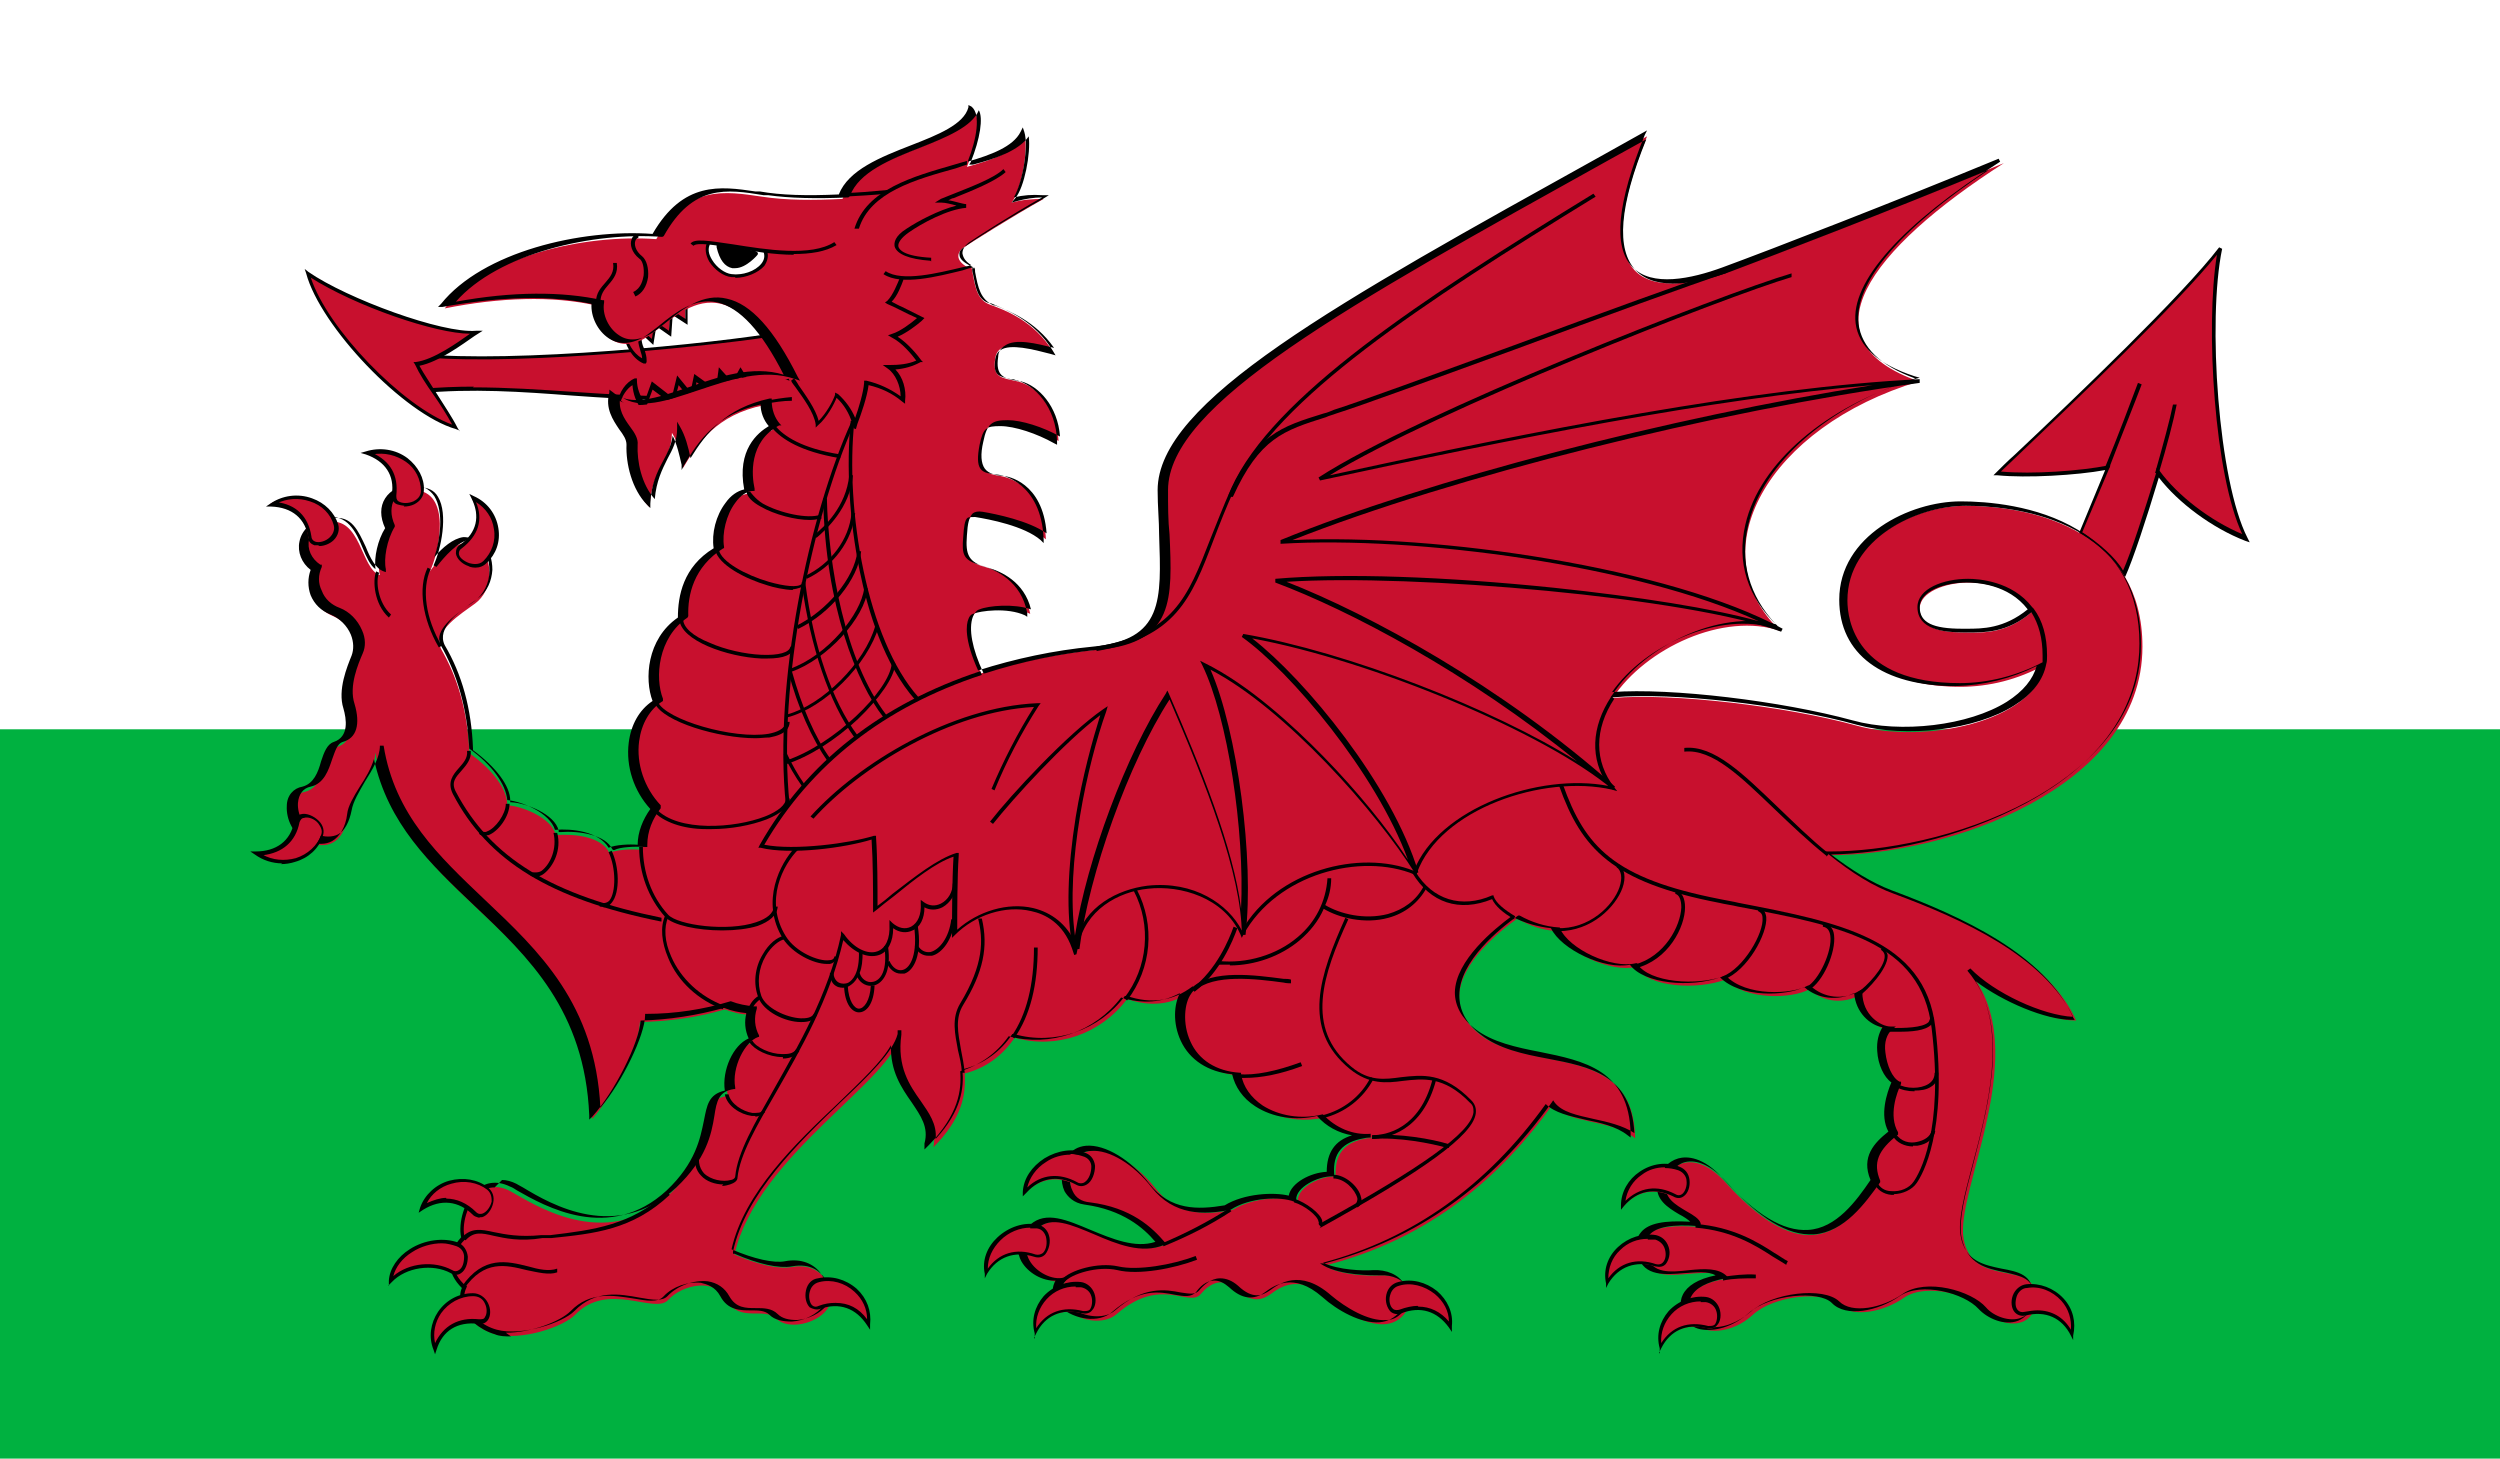 <?xml version="1.0" encoding="UTF-8"?>
<svg id="Layer_2" data-name="Layer 2" xmlns="http://www.w3.org/2000/svg" viewBox="0 0 33.56 19.58">
  <defs>
    <style>
      .cls-1, .cls-2, .cls-3, .cls-4 {
        stroke-width: 0px;
      }

      .cls-2 {
        fill: #c8102e;
      }

      .cls-3 {
        fill: #fff;
      }

      .cls-4 {
        fill: #00b140;
      }
    </style>
  </defs>
  <g id="Layer_2-2" data-name="Layer 2">
    <path class="cls-4" d="m0,0h33.56v19.58H0V0Z"/>
    <path class="cls-3" d="m0,0h33.56v9.79H0V0Z"/>
    <g>
      <g>
        <path class="cls-2" d="m10.35,4.5c-1.09.17-3.85.42-4.93.25l.21.51c1.78-.17,3.49.41,5.08-.19l-.36-.57h0Z"/>
        <path class="cls-1" d="m8.95,5.37c-.41,0-.84-.03-1.27-.06-.66-.05-1.35-.1-2.05-.03h-.02s-.23-.56-.23-.56h.04c1.04.18,3.75-.06,4.92-.24h.02s.38.6.38.6h-.03c-.58.23-1.16.29-1.77.29Zm-2.6-.17c.45,0,.9.03,1.34.06,1.05.07,2.04.14,2.99-.21l-.33-.53c-.99.15-3.73.42-4.88.25l.19.45c.23-.02.47-.03.7-.03Z"/>
      </g>
      <g>
        <path class="cls-2" d="m6.12,5.74c-.68-.2-1.81-1.37-1.99-2.08.53.37,1.81.84,2.27.79-.15.11-.52.39-.81.42.14.26.4.59.53.86h0Zm2.19-.35h0c.2.27,1.24.16,1.76-.17l-.14-.23-.11.19-.17-.18-.04.29-.29-.21-.05.25-.19-.22-.07.28-.27-.21-.11.29c-.08-.1-.13-.22-.13-.35-.11.04-.19.18-.2.28h0Zm.09-.88c0,.07.09.28.25.34,0-.09-.11-.29-.04-.38l.14.13.04-.25.19.14.02-.29.2.13v-.32c-.32.03-.72.4-.81.51Zm20.1,3.21c-.08-.19-.34-.42-.57-.56l.37-.88c-.35.07-1.07.12-1.49.08.79-.75,2.45-2.31,3-3.02-.2.97-.05,3.14.35,3.89-.42-.17-.91-.51-1.18-.88-.16.54-.36,1.13-.47,1.37"/>
        <path class="cls-1" d="m28.48,7.73c-.08-.19-.35-.42-.56-.55h-.02s.36-.87.36-.87c-.38.07-1.05.11-1.45.07h-.05s.04-.04.04-.04c.07-.07.15-.15.24-.23.85-.8,2.26-2.15,2.75-2.79l.04.02c-.2.96-.05,3.12.34,3.88l.03.06-.06-.02c-.44-.17-.9-.51-1.16-.85-.17.57-.35,1.11-.45,1.33h-.02s-.03,0-.03,0Zm-.52-.58c.2.13.44.33.54.51.11-.25.28-.78.45-1.33v-.05s.04.04.04.04c.24.33.68.67,1.11.85-.37-.78-.5-2.77-.34-3.75-.54.67-1.88,1.94-2.7,2.72-.07.07-.14.13-.2.19.42.04,1.08-.01,1.43-.08h.04s-.38.9-.38.9Zm-21.79-1.37l-.05-.02c-.7-.2-1.82-1.38-2.01-2.09l-.02-.06.05.04c.52.36,1.8.83,2.25.79h.09s-.11.07-.11.07c-.16.11-.48.35-.74.4.06.11.15.24.23.37.1.16.21.32.28.46l.03.05Zm-2-2.06c.22.69,1.24,1.74,1.9,1.98-.07-.13-.16-.27-.25-.4-.1-.14-.19-.28-.25-.41l-.02-.03h.03c.24-.03.56-.26.73-.38-.46,0-1.54-.37-2.15-.76Zm4.67,1.84c-.25,0-.46-.05-.54-.16h0s0-.02,0-.02c.01-.11.1-.25.22-.3h.03s0,.02,0,.02c0,.11.04.21.1.3l.1-.28.27.21.07-.29.18.22.05-.24.29.21.04-.3.18.2.11-.2.18.29h-.02c-.31.21-.84.34-1.26.34Zm-.5-.18c.2.24,1.18.14,1.71-.17l-.11-.17-.1.19-.16-.17-.04.28-.29-.21-.05.27-.19-.23-.07.27-.28-.21-.11.3-.03-.03c-.08-.09-.12-.21-.13-.33-.08.05-.14.15-.16.23Zm.33-.5h-.03c-.17-.07-.26-.29-.26-.37h0s0-.02,0-.02c.1-.12.5-.49.82-.52h.03s0,.39,0,.39l-.2-.13-.02.29-.2-.14-.04.25-.15-.14c-.02.05,0,.14.03.2.02.06.03.1.03.14v.03Zm-.25-.36c0,.06.07.22.2.29,0-.03-.01-.06-.02-.09-.03-.1-.06-.21,0-.27l.02-.02.13.12.04-.24.19.13.02-.29.2.13v-.25c-.3.04-.66.38-.76.49Z"/>
      </g>
      <g>
        <path class="cls-2" d="m13.04,3.58c.05.25.06.44.25.51s.59.21.85.64c-.31-.08-.74-.2-.78.08-.04.27.09.26.3.31.27.06.53.38.55.8-.22-.13-.53-.24-.73-.24s-.25.04-.3.27c-.08.39.07.41.25.44s.58.2.61.85c-.21-.18-.63-.28-.89-.32-.14-.02-.17.05-.19.29s.01.33.26.4.53.25.61.63c-.24-.11-.61-.07-.72-.02s-.17.31.06.82c.51-.16,1.03-.27,1.56-.32,1.17-.12.89-.9.89-2.12s2.58-2.6,6.49-4.77c-.94,2.29.35,2.08,1.07,1.82s2.4-.92,3.72-1.46c-1.81,1.16-2.72,2.38-1.14,2.93-2.03.61-2.97,2.29-1.86,3.35-.76-.26-1.81.23-2.25.9.79-.07,2.33.11,3.27.37.9.25,2.38-.04,2.52-.8,0-.04.01-.08.01-.12,0-.27-.07-.47-.17-.61-.23-.32-.63-.39-.85-.39-.32,0-.66.13-.66.35s.2.32.59.32c.22,0,.55.04.92-.28.1.15.17.35.17.61,0,.04,0,.08-.01.11-.35.19-.73.29-1.13.29-.79,0-1.54-.31-1.54-1.13s.89-1.3,1.61-1.3c.99,0,2.38.38,2.38,1.89,0,1.91-2.63,2.8-4.19,2.8.26.21.56.4.87.52,1.11.41,2.08.92,2.43,1.7-.42,0-1.11-.33-1.44-.66.89,1.04-.19,2.95-.07,3.59.12.68.97.26.97.79,0,.47-.5.39-.68.18s-.78-.39-1.09-.18c-.27.19-.69.28-.88.09s-.87-.12-1.15.14-.68.28-.81.08c-.13-.21-.1-.47.43-.56-.24-.24-.95.17-1.08-.28-.09-.32.1-.47.72-.42-.06-.15-.52-.22-.46-.54s.42-.52.84-.05c1.13,1.25,1.65.55,2.03.01-.12-.28.01-.47.25-.65-.12-.2-.05-.48.04-.67-.19-.11-.3-.58-.1-.74-.16,0-.41-.18-.41-.48-.22.13-.5.11-.69-.07-.24.13-.85.15-1.13-.13-.37.14-1.03.11-1.2-.17-.33.08-.93-.19-1.05-.48-.19-.01-.38-.07-.54-.17-.5.35-1.17,1.04-.5,1.56s2.06.09,2.08,1.39c-.32-.26-.92-.19-1.11-.45-.67.94-1.63,1.8-3.06,2.16.21.13.59.14.74.13.31-.02.57.22.33.52s-.72.05-1-.2c-.41-.36-.68-.15-.79-.07s-.26.13-.46-.06-.38-.06-.48.06c-.16.19-.53-.25-1.13.27-.29.25-.97-.07-.69-.44-.28.07-.79-.32-.37-.71.38-.35,1.11.46,1.71.22-.13-.16-.41-.46-.99-.53-.3-.04-.35-.36-.21-.6.17-.29.71-.09,1.07.37.28.36.66.37,1.04.29.27-.17.69-.18.87-.12,0-.18.29-.33.51-.33-.01-.24.06-.45.42-.51.03,0,.06,0,.09-.01-.25.01-.49-.09-.66-.27-.5.12-1.05-.11-1.13-.56-.78-.05-.86-.85-.67-1.1.02-.02.03-.04.05-.06-.23.18-.53.26-.9.13-.35.47-.95.68-1.51.52-.16.24-.39.41-.67.48.02.29-.04.61-.42.99.1-.52-.59-.68-.45-1.53-.05.61-1.92,1.63-2.22,2.97.27.12.57.2.76.17.47-.09.62.38.48.57s-.52.28-.68.12-.5.06-.66-.25-.61-.2-.79,0-.81-.26-1.25.2c-.17.17-.73.35-1.07.26s-.53-.42-.42-.6c-.22-.2-.23-.45-.01-.66-.08-.3.18-.9.63-.66.28.15,1.27.84,2.13.05.75-.7.31-1.26.79-1.33-.06-.28.12-.64.32-.71-.06-.12-.07-.25-.03-.38-.11,0-.22-.03-.33-.07-.37.11-.75.16-1.14.17,0,.28-.35.97-.64,1.3-.1-2.6-2.58-2.85-2.91-4.92-.01.31-.35.61-.38.87s-.2.46-.5.34-.37-.61-.07-.68.24-.54.43-.6.22-.25.14-.48.04-.52.11-.7-.04-.47-.3-.58-.35-.37-.25-.59c-.27-.19-.19-.6.17-.67.46-.09.45.63.71.71-.04-.14.01-.41.12-.59-.15-.31.04-.55.33-.55.52,0,.35.83.22,1.09.17-.24.45-.51.66-.32s.18.58-.05.75c-.19.14-.57.37-.46.61.22.38.36.83.38,1.4.31.22.51.48.51.7.2.01.6.17.65.4.25-.02.62.02.72.24.08-.04.3-.06.43-.04,0-.18.06-.36.18-.51-.42-.45-.41-1.16.02-1.44-.12-.29-.07-.84.33-1.12,0-.29.07-.68.48-.93-.06-.32.15-.75.41-.78-.06-.31-.02-.69.34-.86-.08-.09-.13-.21-.12-.33-.63.13-.88.5-1.08.84-.02-.14-.06-.33-.15-.47,0,.37-.28.5-.3,1-.21-.21-.28-.55-.27-.79,0-.19-.32-.37-.22-.7.5.44,1.5-.52,2.37-.21-.85-1.71-1.47-.88-1.91-.59s-.74-.14-.69-.42c-.58-.13-1.28-.11-2.03.04.56-.7,1.87-1,2.84-.93.42-.74.93-.64,1.42-.57.32.05.7.05,1.08.03.24-.63,1.61-.69,1.75-1.19.12.09.05.45-.08.76.36-.1.67-.21.77-.43.06.2-.04.74-.17.91.14-.04.29-.05.43-.05-.43.24-.98.59-1.07.65s-.14.18.09.29c-.25.05-.94.28-1.23.09"/>
        <path class="cls-1" d="m6.86,17.94c-.08,0-.15,0-.22-.03-.2-.06-.38-.21-.44-.38-.03-.09-.03-.17,0-.24-.1-.1-.16-.21-.16-.33,0-.12.05-.24.15-.35-.04-.19.04-.5.22-.65.09-.07.24-.13.44-.03.03.01.06.03.09.05.37.21,1.24.71,2.01,0,.39-.37.45-.7.5-.94.04-.2.06-.35.28-.4-.04-.27.11-.61.32-.7-.05-.11-.06-.23-.03-.34-.1-.01-.2-.03-.3-.07-.36.1-.74.16-1.12.17-.02.3-.35.96-.65,1.29l-.04.04v-.06c-.06-1.4-.81-2.12-1.54-2.81-.6-.57-1.16-1.1-1.35-1.97-.04.13-.11.25-.19.37-.08.13-.16.26-.17.37-.02.17-.1.3-.2.36-.09.05-.2.05-.33,0-.2-.08-.29-.3-.28-.47,0-.14.09-.24.21-.26.15-.04.21-.19.25-.34.04-.12.08-.23.17-.26.21-.07.17-.31.13-.45-.08-.25.05-.56.11-.71.03-.08.03-.18-.01-.28-.05-.12-.15-.22-.27-.27-.13-.05-.22-.14-.27-.26-.04-.11-.04-.23,0-.34-.12-.09-.18-.24-.15-.38.03-.16.17-.28.35-.32.29-.06.41.19.5.41.05.12.1.23.17.28-.02-.16.03-.39.13-.55-.07-.15-.07-.29,0-.4.07-.11.2-.18.36-.18.13,0,.23.05.3.15.13.21.08.58,0,.82.11-.13.25-.25.39-.27.07,0,.14.02.2.07.1.09.15.23.15.38,0,.17-.08.32-.2.41-.03.02-.05.04-.09.06-.19.14-.45.33-.37.52.23.4.36.86.39,1.4.31.22.49.48.51.69.2.02.57.17.64.4.22-.02.59.02.72.24.09-.04.28-.05.39-.04,0-.17.07-.34.17-.48-.22-.24-.33-.57-.29-.89.03-.24.14-.44.32-.56-.11-.29-.08-.83.34-1.12,0-.29.07-.68.48-.93-.03-.2.03-.44.16-.61.07-.1.16-.16.25-.18-.1-.53.18-.76.33-.85-.07-.08-.11-.19-.11-.29-.58.13-.82.46-1.03.82l-.03.06v-.07c-.03-.13-.06-.27-.12-.39-.02.13-.07.23-.13.34-.08.15-.16.31-.17.57v.06s-.04-.04-.04-.04c-.21-.21-.29-.56-.28-.81,0-.07-.04-.13-.1-.21-.08-.12-.19-.28-.13-.49v-.04s.04.03.04.03c.24.21.6.08,1.02-.06.4-.14.86-.3,1.28-.17-.3-.59-.59-.9-.89-.97-.3-.07-.56.13-.78.31-.06.05-.12.09-.17.13-.18.12-.36.14-.51.04-.15-.1-.24-.29-.23-.46-.55-.12-1.22-.1-2,.04h-.06s.04-.04.04-.04c.56-.7,1.88-1.01,2.84-.94.41-.71.91-.64,1.38-.57h.06c.28.05.63.06,1.06.04.13-.33.56-.5.97-.66.36-.14.71-.28.77-.51v-.03s.04.02.04.02c.13.1.07.44-.05.74.31-.09.61-.2.71-.4l.03-.06.02.06c.06.19-.02.67-.14.88.12-.03.25-.04.38-.03h.09s-.08.05-.08.05c-.42.23-.96.57-1.06.65-.02.01-.07.05-.06.1,0,.05.05.1.15.15l.06.03h-.04s0,.05.01.07c.04.2.06.35.22.4h.02c.19.08.59.23.84.65l.03.05-.07-.02c-.23-.06-.54-.14-.67-.05-.04.03-.06.06-.07.12-.03.22.04.23.21.27.02,0,.04,0,.06.01.26.06.55.37.56.83v.04s-.04-.02-.04-.02c-.23-.13-.53-.23-.72-.23s-.23.02-.28.25c-.03.16-.03.26.01.32.04.06.13.07.22.08.06,0,.6.1.63.87v.05s-.04-.04-.04-.04c-.22-.19-.69-.28-.88-.31-.05,0-.08,0-.1.01-.04.03-.05.12-.06.26-.02.24,0,.31.24.38.2.06.54.21.62.64v.05s-.03-.02-.03-.02c-.24-.11-.6-.06-.7-.02-.03.01-.05.04-.06.07-.03.07-.06.27.13.69.5-.16,1.02-.27,1.54-.32.95-.09.92-.62.89-1.5,0-.19-.02-.38-.02-.6,0-1.19,2.38-2.5,5.98-4.5l.59-.33-.03.06c-.37.91-.43,1.5-.17,1.77.26.28.8.16,1.21.01.68-.25,2.33-.89,3.71-1.46l.02.04c-1.32.84-2.01,1.61-1.94,2.17.04.31.3.55.79.71l.07.02-.07.02c-1.18.36-2.08,1.12-2.27,1.95-.12.51.03.98.43,1.36l-.02.04c-.75-.25-1.77.23-2.2.85.79-.06,2.28.12,3.23.38.65.18,1.56.07,2.07-.25.22-.14.35-.3.4-.48-.34.17-.71.26-1.09.27-.98,0-1.56-.43-1.56-1.16,0-.86.95-1.32,1.63-1.32.35,0,1.02.05,1.57.38.55.33.83.85.83,1.53,0,.6-.26,1.46-1.52,2.14-.91.49-1.93.68-2.62.69.29.22.55.38.81.48.94.35,2.06.86,2.44,1.71l.02.03h-.04c-.35,0-.92-.24-1.29-.52.43.7.16,1.71-.04,2.46-.11.41-.2.76-.16.96.06.34.31.39.55.44.22.04.42.08.42.35,0,.23-.11.31-.2.35-.18.07-.41-.03-.53-.16-.19-.21-.77-.37-1.06-.17-.29.2-.72.29-.91.09-.17-.17-.83-.12-1.12.14-.18.16-.41.24-.6.22-.11-.01-.19-.06-.24-.14-.07-.12-.09-.23-.04-.33.06-.12.2-.21.44-.26-.1-.06-.26-.04-.42-.03-.25.02-.54.05-.62-.23-.04-.14-.03-.24.04-.32.1-.12.31-.16.66-.14-.03-.03-.09-.07-.15-.1-.15-.09-.33-.2-.29-.42.03-.17.14-.29.28-.33.11-.03.33-.03.6.27.44.49.81.71,1.14.69.38-.02.65-.39.84-.67-.13-.31.05-.5.24-.65-.12-.22-.02-.52.04-.66-.1-.07-.18-.24-.19-.42-.01-.13.02-.24.07-.32-.17-.03-.36-.2-.38-.46-.22.11-.49.08-.67-.08-.24.12-.85.15-1.13-.13-.39.14-1.02.09-1.21-.17-.34.07-.92-.2-1.06-.49-.18-.02-.36-.07-.53-.16-.23.17-.75.59-.76,1.02,0,.18.09.35.27.49.23.18.56.25.87.31.59.12,1.2.24,1.22,1.1v.05s-.04-.03-.04-.03c-.15-.12-.37-.17-.57-.21-.21-.05-.41-.09-.53-.21-.79,1.1-1.79,1.81-2.99,2.13.21.1.54.11.67.1.18-.01.35.06.42.19.06.11.04.24-.06.37-.07.08-.16.13-.27.14-.25.02-.57-.16-.77-.34-.39-.34-.65-.15-.76-.07-.16.12-.32.1-.49-.06-.07-.06-.13-.09-.2-.09-.11,0-.2.09-.24.15-.07.08-.17.06-.29.04-.2-.04-.47-.09-.84.23-.18.16-.51.1-.69-.06-.11-.11-.14-.24-.07-.36-.17.01-.37-.1-.46-.26-.05-.09-.1-.29.12-.49.21-.19.5-.06.81.07.29.12.6.25.87.16-.16-.19-.44-.43-.95-.5-.15-.02-.23-.11-.27-.18-.06-.13-.05-.31.04-.46.05-.09.14-.14.25-.15.26-.02.6.19.85.51.28.36.65.35,1.01.29.26-.16.66-.18.86-.13.03-.17.29-.31.51-.32,0-.26.11-.42.34-.49-.18-.03-.35-.12-.47-.26-.29.07-.6.02-.83-.13-.17-.11-.27-.26-.31-.43-.32-.03-.57-.19-.69-.45-.11-.24-.09-.49-.01-.64-.24.13-.5.15-.79.06-.35.46-.95.67-1.51.52-.16.23-.39.39-.65.47.02.25-.02.58-.42.99l-.06.06v-.08c.06-.22-.05-.37-.17-.55-.14-.2-.29-.42-.28-.77-.12.22-.4.48-.72.79-.56.53-1.25,1.19-1.42,1.95.3.13.57.19.72.16.21-.04.39.03.49.18.09.14.09.31.02.42-.08.11-.25.2-.42.21-.12,0-.23-.02-.3-.09-.06-.06-.15-.06-.25-.06-.14,0-.31,0-.41-.19-.07-.13-.18-.16-.26-.18-.17-.02-.38.05-.5.18-.08.09-.23.06-.41.03-.26-.04-.58-.1-.84.17-.14.14-.53.29-.87.29Zm-.22-2c-.07,0-.14.02-.2.07-.17.14-.25.44-.2.61h0s0,.02,0,.02c-.1.1-.15.21-.15.32,0,.11.06.21.16.3h.02s-.01.03-.01.03c-.03.06-.04.13,0,.21.06.16.22.3.41.35.33.09.88-.09,1.04-.25.28-.29.61-.23.88-.18.17.03.3.05.37-.02.13-.14.35-.22.54-.2.13.02.23.09.29.2.09.16.22.16.36.16.1,0,.21,0,.29.08.06.06.15.08.26.08.15-.01.31-.09.39-.19.06-.09.06-.25-.02-.37-.05-.08-.18-.21-.44-.16-.17.03-.45-.03-.77-.17h-.02s0-.03,0-.03c.17-.78.88-1.46,1.44-2,.38-.36.71-.68.77-.92,0-.02,0-.03,0-.05h.05s0,.04,0,.06c-.06.43.11.68.26.89.11.16.22.31.2.51.35-.38.38-.69.36-.92v-.02s.02,0,.02,0c.27-.07.5-.24.65-.47h0s.02,0,.02,0c.55.16,1.15-.05,1.49-.51h.01s.02,0,.02,0c.32.11.62.07.88-.13l.03.04s-.04.04-.05.06c-.09.12-.12.4-.01.64.11.25.35.4.66.42h.02s0,.02,0,.02c.03.17.13.31.29.42.22.14.52.19.8.12h.01s0,0,0,0c.17.18.4.28.64.26v.05s-.06,0-.09.01c-.29.05-.42.2-.4.48v.03s-.02,0-.02,0c-.21,0-.49.15-.49.31v.03h-.03c-.18-.07-.59-.06-.85.11h0c-.36.07-.76.08-1.06-.3-.24-.31-.57-.51-.81-.49-.1,0-.17.05-.22.13-.08.13-.09.3-.03.41.04.09.12.14.23.15.56.07.84.34,1.01.54l.02.03h-.03c-.3.13-.64-.01-.94-.14-.31-.13-.58-.25-.76-.08-.15.14-.19.29-.11.43.09.16.31.27.46.23l.07-.02-.04.05c-.12.16-.03.29.04.35.15.14.46.2.62.06.38-.33.68-.28.88-.24.13.02.2.03.25-.03.05-.06.15-.16.28-.16.08,0,.16.03.24.1.2.19.33.13.43.06.11-.08.4-.3.82.07.19.16.5.35.74.33.1,0,.17-.05.23-.12.09-.11.11-.22.06-.31-.06-.11-.21-.18-.37-.17-.12,0-.53,0-.76-.13l-.05-.03h.06c1.23-.32,2.25-1.04,3.05-2.16l.02-.03.02.03c.1.13.3.17.52.22.19.04.4.09.55.19-.04-.78-.59-.89-1.17-1-.32-.06-.65-.13-.89-.32-.2-.15-.29-.33-.29-.53,0-.46.55-.9.79-1.07h.01s.01,0,.01,0c.16.09.35.15.53.16h.01s0,.01,0,.01c.12.28.7.55,1.02.47h.02s0,.01,0,.01c.16.25.8.3,1.17.16h.01s.01,0,.01,0c.27.28.88.25,1.1.13h.02s.01,0,.01,0c.18.17.45.2.66.07l.04-.02v.04c0,.31.25.46.38.46h.07l-.05.04c-.07.06-.11.17-.09.31.02.17.09.34.19.39h.02s0,.03,0,.03c-.06.12-.17.43-.04.65v.02s0,.01,0,.01c-.27.21-.34.38-.24.62h0s0,.02,0,.02c-.2.28-.48.67-.89.7-.35.02-.73-.21-1.18-.71-.19-.21-.39-.3-.55-.26-.12.03-.22.15-.25.29-.04.19.12.28.27.37.09.05.17.1.19.16v.04s-.02,0-.02,0c-.36-.03-.58.01-.67.12-.05.06-.06.15-.03.28.07.24.31.22.57.19.2-.02.39-.03.5.08l.03.03h-.05c-.25.05-.4.13-.46.25-.05.1,0,.21.04.28.04.06.11.1.2.12.18.03.4-.06.56-.2.29-.26.98-.34,1.19-.14.17.17.58.09.85-.1.32-.22.93-.04,1.12.18.1.12.32.2.47.14.11-.04.17-.15.17-.3,0-.23-.17-.26-.38-.31-.24-.05-.52-.1-.59-.48-.04-.22.05-.57.16-.98.22-.85.5-1.91-.08-2.59l.04-.03c.32.33.97.63,1.38.65-.39-.81-1.48-1.31-2.4-1.65-.28-.1-.57-.28-.88-.53l-.05-.04h.07c.68,0,1.74-.18,2.67-.68.68-.37,1.5-1.04,1.5-2.1,0-1.73-1.8-1.86-2.35-1.86-.66,0-1.59.44-1.59,1.27,0,.26.11,1.11,1.51,1.11.38,0,.77-.1,1.11-.28,0-.03,0-.06,0-.09,0,0,0,0,0,0,0-.23-.05-.42-.15-.58-.33.28-.64.27-.85.27-.02,0-.04,0-.06,0-.27,0-.62-.04-.62-.34,0-.25.35-.38.68-.38.14,0,.59.03.86.38h0s.02.02.02.02c.12.16.18.37.18.63,0,0,0,0,0,0,0,.04,0,.08-.01.11-.04.22-.19.41-.43.56-.52.33-1.45.44-2.11.26-.97-.27-2.49-.44-3.26-.37h-.05s.03-.04.03-.04c.41-.63,1.41-1.14,2.19-.94-.36-.38-.49-.85-.37-1.34.2-.83,1.07-1.59,2.24-1.96-.47-.17-.72-.42-.76-.73-.07-.54.55-1.28,1.75-2.07-1.33.55-2.84,1.13-3.48,1.37-.42.15-.98.27-1.26-.02-.27-.28-.22-.87.14-1.76l-.47.26c-3.58,1.99-5.95,3.3-5.95,4.45,0,.21,0,.41.02.59.04.88.06,1.45-.93,1.55-.53.05-1.05.16-1.55.32h-.02s0-.01,0-.01c-.15-.32-.2-.59-.14-.75.02-.05.05-.09.09-.1.12-.05.46-.08.69,0-.09-.37-.4-.51-.58-.56-.26-.07-.3-.17-.28-.43.01-.17.03-.25.08-.3.03-.02.07-.03.13-.02.18.03.62.12.86.29-.05-.69-.53-.77-.58-.77-.1-.01-.2-.03-.25-.1-.05-.07-.06-.19-.02-.36.05-.25.12-.29.33-.29.18,0,.47.09.7.22-.03-.41-.29-.68-.52-.74-.02,0-.04,0-.06-.01-.17-.03-.29-.06-.25-.32,0-.07.04-.12.09-.15.14-.1.42-.03.66.03-.25-.36-.61-.5-.79-.57h-.02c-.18-.08-.21-.24-.25-.45,0-.02,0-.04-.01-.06-.04,0-.1.02-.16.04-.33.08-.82.21-1.06.05l.03-.04c.22.15.72.02,1.02-.05.05-.01.09-.02.13-.03-.08-.05-.11-.1-.12-.16,0-.05.03-.1.08-.14.1-.07.58-.38.99-.61-.11,0-.23.02-.34.05l-.07.02.05-.06c.12-.14.21-.6.18-.83-.13.19-.44.3-.75.38h-.05s.02-.03.02-.03c.13-.32.17-.6.11-.7-.09.22-.43.36-.78.5-.41.16-.83.33-.95.65h0s-.02.02-.02.02c-.44.02-.79.01-1.08-.03h-.06c-.49-.08-.95-.15-1.34.55h0s-.02.01-.02.01c-.93-.07-2.2.22-2.77.87.76-.14,1.43-.14,1.97-.02h.02s0,.03,0,.03c-.03.16.06.35.2.44.13.09.29.07.46-.04.05-.04.11-.08.17-.13.22-.18.5-.4.82-.32.32.07.63.41.95,1.05l.03.05-.06-.02c-.43-.15-.89.01-1.31.15-.42.14-.78.27-1.04.08-.04.17.05.3.13.41.06.08.11.16.1.24-.01.22.05.53.23.73.02-.24.1-.4.17-.54.07-.13.13-.24.13-.41v-.09l.04.07c.07.12.11.27.14.42.21-.34.47-.67,1.06-.8h.03s0,.03,0,.03c0,.12.04.23.11.31l.02.02h-.03c-.41.22-.37.67-.33.85v.03s-.02,0-.02,0c-.08,0-.17.06-.24.16-.12.16-.18.41-.15.59v.02s-.01,0-.01,0c-.4.25-.48.63-.47.91h0s-.01.02-.01.02c-.4.27-.44.81-.33,1.09v.02s0,.01,0,.01c-.18.11-.29.31-.32.54-.04.3.07.63.29.86v.02s0,.02,0,.02c-.11.14-.18.31-.18.49v.03s-.03,0-.03,0c-.13-.01-.34,0-.41.04h-.02s-.01-.01-.01-.01c-.09-.19-.43-.25-.7-.23h-.02s0-.02,0-.02c-.05-.22-.44-.37-.63-.38h-.02v-.02c0-.2-.19-.45-.5-.68h0s0-.02,0-.02c-.02-.54-.15-1-.38-1.39-.11-.23.18-.44.38-.58.03-.02.06-.04.08-.06.11-.08.17-.22.18-.37,0-.14-.04-.27-.13-.35-.05-.04-.1-.06-.16-.06-.17.02-.36.24-.46.37l-.04-.02c.1-.21.2-.69.06-.92-.05-.09-.14-.13-.26-.13-.14,0-.25.06-.32.15-.06.1-.06.23,0,.36h0s0,.02,0,.02c-.11.18-.15.44-.12.57v.04s-.03-.01-.03-.01c-.11-.04-.18-.18-.24-.33-.1-.21-.19-.43-.45-.38-.16.03-.28.14-.31.28-.03.13.03.26.15.34h.02s0,.03,0,.03c-.05.11-.05.22,0,.32.04.11.13.19.24.23.13.05.24.16.3.3.05.11.05.22.01.31-.06.14-.19.44-.11.68.08.27.03.46-.16.51-.07.02-.1.12-.14.23-.05.15-.11.33-.29.37-.1.02-.16.1-.17.22-.01.15.08.35.25.42.11.04.21.04.29,0,.09-.05.15-.17.18-.32.02-.12.1-.25.18-.39.1-.16.2-.32.2-.48h.05c.15.93.74,1.48,1.36,2.07.73.69,1.48,1.4,1.55,2.79.29-.34.6-.98.6-1.24v-.02h.02c.38,0,.77-.06,1.13-.17h0s0,0,0,0c.1.04.21.06.32.07h.03s0,.03,0,.03c-.04.12-.03.25.03.36v.02s-.01,0-.01,0c-.18.06-.36.41-.31.68v.02s-.02,0-.02,0c-.2.03-.23.16-.26.36-.04.25-.11.58-.51.96-.8.74-1.68.23-2.06,0-.04-.02-.07-.04-.09-.05-.06-.03-.13-.05-.19-.05ZM26.4,7.82c-.31,0-.63.12-.63.33s.18.29.57.29c.02,0,.04,0,.06,0,.21,0,.5,0,.82-.26-.26-.34-.69-.36-.82-.36Z"/>
      </g>
      <g>
        <path class="cls-2" d="m3.62,6.77c.33-.22.78-.06.87.27.06.21-.31.37-.35.17-.04-.27-.22-.43-.53-.44Zm1.29-.69c.38-.13.76.16.75.5,0,.22-.41.27-.38.07.04-.27-.08-.47-.37-.57Zm1.42.6c.36.17.43.62.17.86-.17.15-.49-.08-.32-.21.22-.16.29-.39.15-.65Zm-2.9,4.77c.32.24.77.09.88-.24.07-.21-.3-.38-.34-.18-.06.26-.24.42-.55.42Zm2.24,4.77c.13-.36.6-.47.88-.26.18.14-.03.47-.18.33-.2-.19-.44-.23-.7-.07h0Zm-.42.98c.02-.38.56-.63.89-.49.21.09.11.47-.08.36-.24-.13-.62-.09-.82.13h0Zm.59.91c-.14-.36.15-.73.51-.73.23,0,.29.39.08.36-.28-.03-.5.09-.59.36Zm5.83-.32c.05-.38-.32-.68-.67-.6-.23.05-.19.44,0,.37.27-.09.5-.02.66.23h0Zm2.23.12c-.08-.38.26-.7.61-.65.23.03.23.42.02.37-.27-.07-.5.02-.64.28h0Zm5.57-.09c.03-.38-.35-.66-.7-.57-.22.06-.17.45.03.37.26-.1.5-.04.67.2Zm-6.23-.71c-.06-.38.34-.71.69-.64.23.04.17.46-.04.39-.27-.08-.5,0-.65.24h0Zm.52-1.09c.02-.38.48-.63.81-.49.21.09.07.48-.12.38-.24-.13-.49-.1-.69.11h0Zm8.53,2.09c-.08-.38.26-.7.61-.65.23.03.23.42.02.37-.27-.07-.5.02-.64.28h0Zm5.53-.18c.09-.38-.25-.7-.61-.66-.23.03-.23.42-.03.37.27-.07.5.02.64.28h0Zm-6.25-.69c-.06-.38.3-.68.65-.61.23.05.2.44,0,.37-.27-.09-.5,0-.65.24h0Zm.21-1.04c0-.38.42-.63.75-.5.22.08.12.46-.06.37-.25-.13-.5-.09-.69.14h0Z"/>
        <path class="cls-1" d="m5.84,18.18l-.02-.06c-.07-.17-.04-.36.06-.51.11-.16.28-.25.47-.25h0c.08,0,.16.05.2.13.04.08.04.17,0,.23-.03.04-.07.06-.13.05-.28-.03-.48.09-.56.35l-.02.06Zm.51-.78c-.17,0-.33.09-.43.23-.08.12-.11.26-.08.4.11-.23.31-.35.59-.32.04,0,.07,0,.08-.03.03-.04.03-.12,0-.18-.03-.07-.09-.1-.16-.1h0Zm15.93.77v-.07c-.05-.18,0-.36.12-.5.13-.14.32-.21.5-.19.08.01.15.07.18.15.03.08.02.18-.03.23-.03.04-.08.05-.14.04-.27-.07-.49.03-.61.27l-.03.06Zm.55-.7c-.15,0-.29.06-.39.17-.1.11-.15.25-.14.39.14-.22.36-.3.63-.23.04,0,.07,0,.09-.02.03-.04.04-.12.02-.18-.02-.07-.08-.11-.14-.12-.02,0-.05,0-.07,0Zm5,.52l-.03-.06c-.12-.24-.34-.34-.61-.27-.05.01-.1,0-.14-.04-.05-.05-.06-.15-.03-.23.03-.08.1-.14.18-.15.18-.02.37.05.5.19.13.14.17.32.13.5v.07Zm-.48-.4c.19,0,.35.09.45.26.01-.14-.03-.28-.13-.39-.12-.13-.29-.2-.46-.17-.06,0-.12.05-.14.12-.02.07-.02.14.02.18.02.02.05.03.09.02.06-.01.12-.02.17-.02Zm-13.46.38v-.07c-.05-.18,0-.36.12-.5.13-.14.32-.21.5-.19.08.01.15.07.18.15.03.08.02.18-.03.23-.03.04-.08.05-.14.04-.27-.07-.49.03-.61.27l-.03.06Zm.55-.7c-.15,0-.29.06-.39.17-.1.11-.15.25-.14.39.14-.22.36-.3.63-.23.04,0,.07,0,.09-.02.03-.04.04-.12.02-.18-.02-.07-.08-.11-.14-.12-.02,0-.05,0-.07,0Zm5.05.61l-.04-.06c-.16-.22-.38-.29-.64-.19-.05.02-.1.01-.14-.02-.05-.05-.08-.14-.06-.23.02-.09.08-.15.16-.17.18-.05.37,0,.52.12.14.12.22.29.2.47v.07Zm-.45-.34c.16,0,.3.07.41.2,0-.14-.07-.27-.19-.37-.14-.11-.32-.16-.48-.11-.08.02-.11.09-.12.13-.02.07,0,.15.04.18.02.02.06.02.09.01.08-.03.17-.05.24-.05Zm-7.36.31l-.04-.06c-.15-.23-.37-.31-.63-.22-.05.02-.1,0-.14-.02-.05-.05-.07-.14-.05-.23.02-.09.08-.15.16-.16.18-.04.37.01.52.14.14.13.2.3.18.48v.07Zm-.46-.36c.17,0,.31.07.42.22,0-.14-.06-.27-.17-.37-.13-.12-.31-.17-.47-.13-.09.02-.12.09-.13.13-.02.07,0,.15.03.18.02.02.05.03.09.01.08-.03.15-.04.22-.04Zm10.34-.19v-.07c-.04-.18.02-.36.16-.49.14-.13.33-.19.51-.16.08.02.14.07.17.16.03.09,0,.18-.04.23-.04.04-.08.04-.14.03-.26-.08-.49,0-.63.23l-.03.06Zm.56-.67c-.14,0-.27.05-.37.15-.11.1-.16.24-.16.38.15-.21.38-.28.64-.19.04.01.07,0,.09-.02.04-.04.05-.11.03-.18-.02-.07-.07-.11-.13-.13-.03,0-.07,0-.1,0Zm-16.9.63v-.07c.01-.16.12-.32.28-.42.2-.13.46-.16.65-.09.07.03.12.1.13.19,0,.09-.03.18-.09.22-.04.03-.09.03-.14,0-.24-.13-.6-.08-.79.12l-.05.05Zm.71-.57c-.13,0-.28.04-.4.12-.13.08-.22.2-.25.32.21-.18.55-.21.79-.08.03.02.06.02.09,0,.05-.03.07-.1.07-.18,0-.04-.02-.11-.1-.14-.06-.02-.13-.04-.2-.04Zm7.29.48v-.07c-.04-.18.03-.36.17-.49.15-.14.36-.21.54-.17.07.01.13.07.15.14.03.09,0,.2-.05.26-.04.04-.09.05-.15.03-.26-.08-.49,0-.63.23l-.03.06Zm.61-.69c-.14,0-.29.06-.4.17-.11.11-.17.24-.17.38.15-.21.38-.28.64-.19.04.01.07,0,.1-.02.05-.05.06-.14.04-.22-.01-.03-.04-.1-.12-.11-.03,0-.06,0-.09,0Zm-7.38-.13s-.07-.01-.1-.04c-.19-.19-.43-.22-.67-.07l-.06.04.02-.07c.06-.17.21-.31.39-.36.19-.05.38-.02.52.09.06.05.09.12.07.21-.02.09-.08.17-.15.19-.01,0-.03,0-.04,0Zm-.46-.26c.14,0,.28.06.4.18.03.03.06.03.09.02.05-.02.1-.08.12-.16,0-.04,0-.11-.06-.16-.13-.1-.31-.13-.48-.08-.15.04-.27.14-.33.26.09-.04.18-.07.26-.07Zm15.77.16v-.07c0-.18.1-.35.25-.45.16-.11.36-.14.53-.07.08.03.13.09.14.18.01.09-.02.18-.08.22-.04.03-.09.03-.14,0-.25-.12-.48-.08-.66.13l-.04.05Zm.59-.58c-.11,0-.22.03-.31.1-.12.08-.2.21-.22.35.19-.18.42-.22.67-.09.03.02.06.02.09,0,.04-.03.07-.11.06-.18,0-.04-.03-.11-.11-.14-.06-.02-.12-.03-.18-.03Zm-8.62.4v-.07c.01-.18.12-.34.29-.45.18-.11.39-.14.56-.07.07.03.11.09.12.17,0,.1-.04.21-.11.25-.05.03-.1.03-.15,0-.24-.13-.48-.09-.66.11l-.05.05Zm.64-.57c-.11,0-.23.03-.33.1-.13.08-.22.21-.25.34.19-.18.43-.2.67-.07.03.02.07.02.1,0,.06-.04.09-.13.09-.21,0-.04-.02-.1-.09-.13-.06-.02-.12-.04-.19-.04Zm-10.58-3.91c-.13,0-.26-.04-.37-.12l-.06-.04h.07s0,0,0,0c.28,0,.47-.14.52-.4.01-.05.04-.09.09-.1.07-.02.17.02.24.09.06.06.08.14.05.21-.05.16-.19.29-.37.34-.06.02-.13.03-.19.03Zm-.27-.12c.14.08.3.09.45.05.16-.05.29-.17.34-.31.03-.07-.02-.13-.04-.16-.05-.06-.14-.09-.19-.07-.03,0-.05.03-.06.06-.05.26-.23.41-.49.44Zm2.86-3.85s-.06,0-.09-.02c-.09-.03-.16-.1-.17-.17,0-.05.01-.09.06-.12.22-.16.27-.38.15-.62l-.03-.06.06.03c.18.08.3.24.33.43.03.18-.03.35-.16.47-.04.04-.09.06-.15.06Zm.01-.88c.1.24.03.45-.19.62-.03.02-.04.04-.04.07,0,.05.06.1.14.13.04.01.13.03.19-.03.11-.11.17-.27.14-.43-.02-.15-.11-.28-.24-.36Zm-2.12.58s-.04,0-.05,0c-.05-.02-.08-.05-.08-.1-.04-.26-.22-.41-.5-.42h-.07s.06-.04.06-.04c.16-.11.37-.14.56-.07.17.06.3.19.35.35.02.07,0,.15-.06.21-.05.05-.13.08-.19.08Zm-.56-.58c.26.03.43.19.47.46,0,.03.02.06.05.07.05.02.14,0,.2-.06.03-.03.07-.09.05-.16-.04-.15-.16-.27-.32-.32-.15-.05-.31-.04-.45.03Zm1.72.05s-.09-.01-.12-.03c-.04-.03-.06-.07-.05-.12.04-.26-.09-.45-.35-.54l-.07-.02.07-.02c.19-.06.4-.03.56.09.14.11.23.27.22.43,0,.08-.05.15-.13.19-.04.02-.09.03-.14.03Zm-.43-.71c.24.11.35.3.32.57,0,.03,0,.06.03.08.05.03.13.03.2,0,.04-.02.1-.06.1-.14,0-.15-.07-.3-.2-.39-.13-.09-.29-.13-.45-.1Z"/>
      </g>
    </g>
    <g>
      <path class="cls-1" d="m16.53,6.67l-.04-.02c.37-.82.7-.92,1.28-1.1.05-.01.09-.03.14-.05.32-.1,1.33-.47,2.4-.86,1.16-.43,2.37-.87,2.86-1.03l.02.05c-.49.16-1.69.6-2.85,1.03-1.07.39-2.08.76-2.4.86-.05.02-.1.03-.14.05-.57.18-.89.28-1.25,1.07Z"/>
      <path class="cls-1" d="m14.4,12.72c-.09-.45-.07-1.06.04-1.75.09-.55.23-1.05.33-1.37-.48.36-1.17,1.12-1.44,1.46l-.04-.03c.28-.36,1.04-1.18,1.52-1.51l.06-.04-.02.07c-.25.7-.55,2.05-.42,3.01.16-1.02.69-2.44,1.22-3.25l.02-.04.02.04c.43.99.87,2.08.97,2.89.05-1.05-.18-2.57-.52-3.27l-.03-.06.06.03c.59.29,1.19.84,1.6,1.26.43.44.85.95,1.13,1.38-.43-1.17-1.58-2.53-2.23-2.99l.02-.04c1.4.24,3.37,1.01,4.48,1.71-1.46-1.19-3.06-2.03-4.05-2.4v-.05c.92-.08,2.28-.03,3.74.12,1.14.12,2.15.28,2.75.45-1.63-.75-4.6-1.15-6.42-1.04v-.05c1.98-.81,5.23-1.65,7.95-2.08-2.16.18-4.83.72-7.42,1.28l-.02-.04c1.34-.87,5.43-2.47,6.35-2.74v.05c-.88.26-4.76,1.78-6.2,2.66,2.81-.61,5.7-1.18,7.92-1.29v.05c-2.76.38-6.27,1.26-8.42,2.11,1.95-.09,5.07.37,6.58,1.19l-.02.04c-1.23-.46-4.94-.78-6.64-.67,1.1.43,2.88,1.39,4.41,2.75l-.03.04c-.9-.76-3.22-1.73-4.84-2.03.71.55,1.88,1.97,2.23,3.14l-.04.02c-.52-.83-1.75-2.22-2.75-2.74.36.82.59,2.55.47,3.56h-.05c0-.81-.49-2.05-.97-3.16-.55.85-1.08,2.34-1.21,3.35h-.05Zm-3.48-1.73l-.04-.03c.65-.72,1.9-1.47,3.04-1.52h.05s-.03.04-.03.04c-.23.36-.43.74-.59,1.13l-.04-.02c.16-.38.35-.75.57-1.1-1.11.06-2.33.8-2.96,1.5Zm3.8-2.26v-.05c1.03-.17,1.22-.65,1.53-1.45.08-.2.17-.43.28-.68.56-1.23,2.53-2.52,4.86-3.95l.03.04c-2.33,1.43-4.29,2.71-4.85,3.93-.11.24-.2.47-.28.68-.3.79-.51,1.31-1.57,1.49Zm-3.2-5.66h-.05c.16-.53.79-.7,1.34-.86.06-.02.11-.03.17-.05v.05s-.1.03-.15.05c-.54.15-1.15.32-1.3.81Z"/>
      <path class="cls-1" d="m9.69,12.49c-.32,0-.66-.07-.76-.18-.23-.26-.35-.59-.35-.94h.05c0,.33.11.66.34.91.13.14.8.23,1.18.1.15-.05.23-.12.24-.21h.05c-.01.12-.11.2-.27.26-.13.04-.3.06-.47.06Zm-.15-1.36s-.04,0-.06,0c-.32,0-.58-.1-.71-.24l.04-.03c.29.31,1.05.26,1.46.1.18-.07.28-.16.28-.24h.05c0,.1-.11.2-.31.28-.21.08-.48.13-.74.13Zm.6-1.22c-.49,0-1.24-.22-1.35-.47l.04-.02c.1.24,1.02.51,1.49.43.1-.02.22-.06.23-.16h.05c0,.08-.05.17-.27.21-.06,0-.12.01-.19.01Zm.17-1.07s-.06,0-.09,0c-.45-.02-1.09-.24-1.1-.53h.05c0,.11.13.23.36.32.2.09.47.15.69.16.23.01.38-.03.39-.11h.05c-.01.11-.14.16-.36.16Zm.34-.92c-.12,0-.28-.04-.34-.06-.31-.09-.67-.28-.71-.48h.05c.03.16.36.34.67.43.21.06.39.08.44.03l.03.03s-.09.04-.15.04Zm.22-.94c-.19,0-.47-.07-.66-.18-.11-.06-.18-.13-.19-.2h.05s.07.1.17.16c.23.13.61.21.77.15l.02.05s-.09.02-.15.02Zm.4-.83c-.53-.09-.78-.26-.9-.4l.04-.03c.11.13.35.3.87.38v.05Zm.19-.4l-.02-.07c-.04-.13-.11-.25-.21-.34-.03.08-.13.27-.25.37l-.03.03v-.04c-.02-.16-.17-.36-.27-.5-.02-.03-.05-.06-.06-.09l.04-.03s.04.05.06.09c.09.13.23.32.27.48.1-.1.19-.26.22-.35v-.03s.04.02.04.02c.1.09.18.2.23.32.05-.14.11-.34.12-.47v-.03s.03,0,.03,0c.17.04.32.11.46.21,0-.14-.07-.3-.17-.37l-.07-.05h.09c.12,0,.25-.01.36-.06-.06-.08-.19-.24-.33-.31l-.05-.03.06-.02c.1-.03.25-.14.33-.21-.07-.03-.15-.07-.23-.11-.06-.03-.12-.06-.17-.08l-.03-.02.03-.02c.08-.08.14-.24.17-.31l.05.02c-.03.08-.08.22-.16.3.04.02.09.05.14.07.1.05.2.1.26.13l.04.02-.04.04c-.07.06-.2.16-.32.21.14.09.27.25.32.32l.02.02h-.03c-.11.06-.22.09-.34.1.1.1.15.27.13.42v.04s-.04-.03-.04-.03c-.13-.11-.28-.18-.45-.22-.02.16-.1.39-.15.52l-.02.07Zm-1.18-.32v-.05c.11-.02.23-.04.35-.05v.05c-.12,0-.24.02-.35.04Zm-2.23-1.37h-.05c0-.13.07-.2.13-.27.06-.07.12-.14.1-.26h.05c.02.13-.04.21-.11.29-.06.07-.11.13-.11.24Zm.47-.1l-.02-.04c.11-.05.13-.17.14-.22.01-.1-.01-.2-.06-.23-.1-.08-.13-.19-.1-.26.01-.04.05-.07.09-.07v.05s-.03.01-.04.04c-.02.05,0,.14.09.21.06.05.09.16.08.28-.02.13-.08.22-.17.26Zm3.97-.46c-.29-.02-.45-.09-.48-.19-.01-.05,0-.14.16-.24.15-.1.43-.25.67-.31-.07-.02-.15-.04-.2-.04h-.09s.08-.05.08-.05c.05-.02.1-.04.15-.06.25-.1.57-.22.69-.34l.03.04c-.13.12-.45.25-.7.35-.02,0-.05.02-.07.03.04,0,.09.02.14.03.04.01.08.02.1.02v.05c-.25.02-.6.21-.77.33-.1.07-.15.14-.14.19.01.04.07.13.44.15v.05Zm-1.16-.86v-.05c.17,0,.36-.02.59-.04v.05c-.22.02-.41.03-.59.04Z"/>
      <path class="cls-1" d="m11.32,13.26s-.06,0-.09-.02c-.06-.03-.09-.1-.09-.18h.05c0,.06.03.11.07.13.04.02.09.02.13,0,.05-.03.15-.12.14-.42h.05c0,.13-.01.22-.04.29.02.08.1.14.18.12.1-.02.2-.15.15-.48h.05c.05.35-.07.5-.19.53-.09.02-.18-.03-.22-.11-.03.06-.07.09-.1.11-.03.02-.06.03-.1.03Zm-.77-2.45c-.17-1.63.31-3.9.88-5.15l.04.02c-.56,1.24-1.04,3.5-.87,5.12h-.05Z"/>
      <path class="cls-1" d="m11.53,13.59h0c-.08,0-.19-.09-.2-.36h.05c.01.21.09.31.15.31h0c.07,0,.15-.11.16-.31h.05c-.01.25-.11.36-.21.36Zm.56-.52c-.08,0-.15-.06-.19-.15l.04-.02c.04.09.11.14.18.12.11-.03.2-.23.15-.59h.05c.06.38-.05.6-.18.64-.02,0-.03,0-.05,0Z"/>
      <path class="cls-1" d="m11.1,12.94c-.18,0-.46-.14-.59-.34-.31-.5-.03-1.02.16-1.22l.04.03c-.19.19-.46.68-.16,1.16.13.21.44.34.58.32.04,0,.07-.02.07-.05h.05s-.04.09-.11.1c-.01,0-.02,0-.04,0Zm1.36-.11c-.07,0-.14-.04-.18-.12l.04-.02c.04.07.1.1.17.09.12-.03.25-.19.28-.44h.05c-.03.28-.18.46-.31.49-.02,0-.03,0-.05,0Z"/>
      <path class="cls-1" d="m6.24,17.3l-.04-.03c.29-.42.61-.34.89-.27.14.04.28.07.39.03v.05c-.11.04-.26,0-.41-.03-.28-.07-.57-.14-.84.25Zm11.49-.83l-.02-.04c1.38-.76,2.04-1.23,2.07-1.5,0-.05,0-.09-.05-.13-.35-.36-.63-.32-.9-.29-.22.03-.45.05-.71-.16-.66-.54-.4-1.27-.06-2.03l.04.02c-.34.74-.59,1.46.04,1.98.24.2.45.17.67.14.28-.03.57-.07.94.31.05.05.07.11.06.18-.04.29-.69.76-2.1,1.54Zm-6.96-2.75s-.01,0-.02,0c-.21,0-.5-.14-.57-.33-.07-.18-.05-.4.06-.58.08-.14.19-.23.29-.25v.05c-.07.01-.18.1-.25.22-.1.17-.12.37-.06.54.06.16.33.29.53.3.06,0,.15,0,.18-.07l.04.02c-.03.07-.1.1-.21.1Zm5.74-.77s-.1,0-.15,0v-.05c.37.04.78-.08,1.06-.32.24-.2.38-.48.4-.79h.05c0,.13-.03.25-.08.36.2.12.53.2.84.12.21-.06.38-.18.48-.37l.04.02c-.11.2-.29.34-.51.4-.32.09-.67,0-.87-.12-.07.16-.18.3-.32.42-.26.22-.61.34-.94.34Zm-8.41-.78s-.03,0-.05,0v-.05c.06.01.1,0,.13-.03.09-.11.09-.44-.01-.65l.04-.02c.1.2.12.56,0,.7-.03.04-.07.06-.11.06Z"/>
    </g>
    <g>
      <path class="cls-3" d="m9.51,3.26c-.07.17.12.41.31.43.22.02.53-.11.46-.33"/>
      <path class="cls-1" d="m9.87,3.72s-.04,0-.05,0c-.11-.01-.23-.1-.3-.21-.05-.09-.06-.18-.03-.25l.04.02c-.03.06-.02.13.03.21.06.1.17.18.26.19.15.02.32-.04.4-.14.04-.05.05-.1.03-.16h.05c.02.06,0,.13-.04.19-.08.09-.24.16-.39.16Z"/>
    </g>
    <g>
      <path class="cls-1" d="m14.29,17.21l-.04-.03c.11-.13.49-.24.76-.18.26.06.73-.02,1.04-.14l.02.05c-.31.12-.79.21-1.07.14-.26-.06-.62.05-.71.16Zm-3.52-6.65c-.1-.14-.18-.28-.25-.43l.04-.02c.07.15.15.29.24.42l-.04.03Zm.34-.34c-.21-.3-.4-.72-.53-1.21h.05c.13.47.31.89.52,1.18l-.04.03Zm.36-.32c-.34-.47-.59-1.21-.71-2.08h.05c.11.86.36,1.59.7,2.05l-.04.03Zm.39-.27c-.36-.46-.78-1.5-.81-2.94h.05c.02.89.24,2.18.8,2.91l-.04.03Zm.43-.23c-.42-.47-.64-1.2-.75-1.74-.14-.68-.18-1.41-.12-2.01h.05c-.13,1.19.17,2.94.86,3.71l-.04.03Zm-7.07-1.11c-.2-.18-.22-.5-.17-.62l.04.02c-.05.1-.02.4.16.56l-.03.04Zm5.44-4.87c-.27,0-.57-.05-.82-.09-.24-.04-.49-.08-.53-.03l-.04-.03c.05-.07.23-.04.57.01.44.07,1.05.17,1.36-.03l.03.04c-.15.09-.35.12-.58.12Z"/>
      <path class="cls-1" d="m7.18,11.77s-.04,0-.06-.02l.03-.04s.08.01.12-.02c.12-.09.21-.3.16-.51h.05c.06.23-.05.45-.18.55-.04.03-.08.04-.12.04Zm3.37-1.51v-.05c.64-.21,1.39-.94,1.42-1.3h.05c-.02.19-.21.46-.5.74-.31.29-.66.51-.97.61Zm.02-.62v-.05c.47-.13,1.04-.69,1.18-1.19h.05c-.15.52-.73,1.1-1.23,1.23Zm.05-.61l-.02-.05c.51-.18.96-.74,1-1.08h.05c-.04.4-.55.95-1.03,1.12Zm.09-.59l-.02-.04c.41-.2.78-.64.82-1h.05c-.04.38-.41.83-.84,1.04Zm.12-.67l-.02-.04c.34-.16.59-.49.62-.84h.05c-.04.37-.29.71-.65.88Zm.13-.55l-.03-.04c.13-.1.43-.38.47-.8h.05c-.04.44-.36.73-.49.84Z"/>
      <path class="cls-1" d="m8.87,12.37c-1.48-.3-2.32-.81-2.79-1.71-.08-.16,0-.26.08-.35.06-.07.12-.13.11-.23h.05c.01.11-.06.19-.12.26-.08.09-.15.16-.08.29.47.89,1.29,1.39,2.76,1.69v.05Zm-2.98-3.68c-.22-.38-.28-.8-.15-1.07l.04.02c-.12.26-.07.66.15,1.03l-.04.02Z"/>
      <path class="cls-1" d="m6.23,16.64l-.03-.03c.13-.13.25-.11.43-.07.15.03.34.07.64.04h.12c.58-.07,1.08-.13,1.57-.58l.03.04c-.5.47-1.01.52-1.59.58h-.12c-.3.05-.51,0-.65-.03-.17-.04-.27-.06-.38.06Zm3.91-1.66s-.03,0-.05,0c-.15-.02-.33-.13-.36-.29h.05c.03.13.19.23.32.25.07,0,.12,0,.13-.03l.04.02s-.07.06-.13.06Zm2.77-.58c0-.11-.03-.21-.05-.3-.04-.22-.09-.43.03-.63.32-.53.31-.86.24-1.14h.05c.09.38.02.72-.25,1.16-.11.18-.07.37-.03.6.02.1.04.2.05.31h-.05Zm-2.4-.21s0,0-.01,0c-.18,0-.38-.1-.44-.2l.04-.02c.05.09.24.18.4.18.07,0,.15,0,.19-.07l.04.03c-.04.06-.12.1-.22.1Zm3.11-.25l-.04-.03c.2-.29.3-.69.3-1.19h.05c0,.5-.1.91-.31,1.21Zm-3.55-.33h-.05c.03-.11.08-.19.16-.24l.03.04c-.07.05-.12.12-.14.2Zm-.36-.06c-.33-.12-.61-.37-.74-.69-.09-.21-.11-.42-.04-.57l.04.02c-.06.14-.05.33.04.53.13.3.39.54.71.66l-.02.05Zm5.42-.12l-.04-.03c.32-.41.37-.98.13-1.44l.04-.02c.25.48.2,1.06-.13,1.49Zm.9-.12l-.03-.04c.33-.25.5-.66.56-.83l.05.02c-.06.17-.23.59-.57.85Zm-9.53-2.09s-.05,0-.07-.03l.04-.03s.04.02.07,0c.11-.04.25-.23.25-.37h.05c0,.17-.15.37-.28.42-.02,0-.04.01-.05.01Z"/>
      <path class="cls-1" d="m9.71,15.9c-.11,0-.23-.04-.3-.12-.06-.06-.12-.18-.05-.37l.05.02c-.05.13-.03.24.04.32.09.09.26.12.36.09.02,0,.06-.02.06-.05.03-.32.26-.71.52-1.17.32-.57.73-1.27.9-2.07v-.05s.04.04.04.04c.13.19.32.28.45.23.11-.04.17-.17.16-.36v-.06s.04.04.04.04c.08.07.17.09.25.05.09-.05.14-.16.13-.31v-.05s.04.03.04.03c.07.05.15.06.23.02.1-.05.16-.16.16-.27h.05c0,.13-.08.26-.19.32-.08.04-.17.04-.24,0,0,.15-.06.27-.16.31-.08.04-.18.03-.26-.03,0,.18-.07.32-.19.36-.15.05-.33-.03-.48-.2-.18.79-.58,1.48-.9,2.04-.26.45-.49.84-.52,1.15,0,.04-.04.07-.1.09-.03.01-.07.02-.11.02Zm8.71-.61v-.05c.19,0,.64-.09.81-.75h.05c-.18.7-.66.79-.86.8Zm-.66-.27v-.05c.27-.07.51-.25.64-.51l.04.02c-.14.27-.39.46-.68.53Zm-1.05-.55s-.06,0-.09,0v-.05c.23.02.51-.04.84-.16l.02.05c-.29.11-.55.16-.77.16Zm-.68-1.17l-.03-.04c.27-.25.85-.17,1.23-.12.03,0,.07,0,.1.01v.05s-.07,0-.1-.01c-.37-.05-.94-.12-1.19.11Z"/>
      <path class="cls-1" d="m15.62,16.73l-.02-.04c.31-.13.62-.29.9-.47l.03.04c-.29.19-.59.34-.91.47Zm2.11-.26l-.03-.04s.01-.01,0-.03c-.01-.08-.19-.22-.33-.26v-.05c.16.05.36.2.38.3,0,.03,0,.06-.03.07Zm.49-.27l-.02-.04s.03-.04.02-.08c-.03-.11-.17-.26-.32-.26v-.05c.16,0,.34.16.37.3.02.06,0,.11-.05.14Zm1.21-.79c-.21-.06-.66-.15-1.01-.12v-.05c.35-.03.81.05,1.03.12v.05Zm1.49-2.9s-.02,0-.03,0v-.05c.45.02.77-.31.85-.55.04-.12.03-.22-.04-.27l.03-.04c.08.06.1.18.05.32-.09.25-.41.58-.86.58Zm-.59-.17c-.15-.08-.26-.18-.3-.27-.44.18-.83.05-1.07-.35l.04-.02c.23.38.62.5,1.03.32h.02s0,.01,0,.01c.03.09.14.18.29.27l-.02.04Z"/>
      <path class="cls-1" d="m25.43,16.04s-.03,0-.04,0c-.11-.01-.19-.07-.23-.15l.04-.02c.03.07.1.12.19.12.12.01.24-.04.3-.13.07-.1.41-.67.24-2.06-.14-1.16-1.22-1.37-2.6-1.63-.08-.02-.17-.03-.25-.05-1.45-.28-1.85-.73-2.15-1.57l.05-.02c.3.84.68,1.26,2.11,1.54.09.02.17.03.25.05,1.34.26,2.5.48,2.64,1.67.17,1.41-.18,1.99-.25,2.09-.06.09-.19.15-.31.15Z"/>
      <path class="cls-1" d="m23.13,17.19v-.05c.14-.02.29-.04.44-.03v.05c-.15,0-.3,0-.44.03Zm.85-.21c-.05-.03-.11-.07-.18-.11-.23-.15-.55-.35-1.04-.39v-.05c.5.04.83.24,1.06.39.07.04.12.08.18.11l-.02.04Zm1.7-1.59c-.11,0-.22-.05-.27-.14l.04-.03c.07.11.19.13.28.11.1-.02.18-.07.2-.15h.05c-.02.11-.11.18-.24.2-.02,0-.04,0-.06,0Zm.02-.74c-.09,0-.18-.02-.25-.06l.02-.04c.12.07.31.07.42,0,.06-.04.08-.09.08-.15h.05c0,.08-.03.15-.1.19-.06.04-.14.05-.22.05Zm-.21-.8s-.05,0-.08,0c-.02,0-.03,0-.05,0v-.05s.03,0,.05,0c.14,0,.4,0,.48-.08.01-.02.02-.04.02-.06h.05s0,.06-.03.09c-.08.09-.28.1-.44.1Zm-.52-.49l-.03-.04c.11-.07.37-.34.36-.49,0-.03-.02-.06-.05-.08l.02-.04s.07.07.07.12c0,.18-.27.46-.38.54Zm-.7-.07l-.02-.04c.17-.09.35-.49.32-.69-.01-.07-.04-.11-.1-.12v-.05c.09.02.14.07.15.16.03.23-.15.64-.34.74Zm-1.13-.13l-.02-.05c.29-.11.56-.59.54-.79,0-.07-.05-.08-.06-.09v-.05c.07.01.1.06.11.13.02.22-.25.72-.57.84Zm-1.2-.16v-.05c.41-.11.62-.52.63-.77,0-.1-.03-.17-.08-.18v-.05c.09.02.13.11.13.23,0,.26-.22.71-.67.82Zm-7.52-.18l-.03-.09c-.12-.34-.36-.46-.55-.5-.34-.08-.75.05-1.02.32l-.04.04v-.06c0-.2,0-.71.02-1.03-.24.08-.53.31-.8.53-.09.07-.17.13-.24.19l-.04.03v-.05c0-.25,0-.63-.02-.93-.35.11-1.09.21-1.49.11h-.03s.02-.04.02-.04c.63-1.11,1.63-1.89,2.96-2.33l.02.05c-1.31.43-2.29,1.2-2.92,2.28.41.08,1.15-.02,1.47-.12h.03s0,.02,0,.02c.02.29.02.66.02.92.07-.05.13-.1.2-.16.3-.23.6-.47.86-.55h.03s0,.03,0,.03c-.02.28-.02.77-.02,1,.28-.25.68-.37,1.02-.29.25.06.45.22.56.46.13-.49.58-.71.97-.76.63-.07,1.09.25,1.27.6.47-.81,1.59-1.09,2.31-.8.33-.84,1.68-1.32,2.61-1.14-.25-.36-.23-.79.04-1.2l.04.03c-.27.41-.27.84,0,1.19l.04.05-.07-.02c-.92-.21-2.31.26-2.62,1.12v.02s-.03,0-.03,0c-.72-.3-1.85-.01-2.3.81l-.02.04-.02-.05c-.22-.49-.8-.66-1.24-.61-.39.04-.85.28-.94.79l-.02.09Zm10.1-1.33c-.25-.2-.48-.42-.7-.63-.45-.43-.83-.81-1.21-.77v-.05c.4-.04.79.35,1.25.79.22.21.44.43.69.63l-.03.04Zm4.46-5.14h-.05c.11-.39.2-.72.24-.92h.05c-.04.21-.13.55-.24.92Zm-.68-.06l-.04-.02c.17-.41.35-.89.44-1.13l.05.02c-.09.24-.28.71-.44,1.13Z"/>
    </g>
    <g>
      <path class="cls-1" d="m9.66,3.3l.49.09s-.34.44-.49-.09Z"/>
      <path class="cls-1" d="m9.87,3.6s-.02,0-.04,0c-.1-.02-.17-.11-.21-.28,0-.01,0-.02,0-.03,0,0,.02-.01.03-.01l.49.09s.02.01.03.02,0,.02,0,.03c0,0-.15.18-.3.18Zm-.16-.25c.03.08.07.16.14.17.08.02.17-.05.22-.11l-.37-.06Z"/>
    </g>
  </g>
</svg>